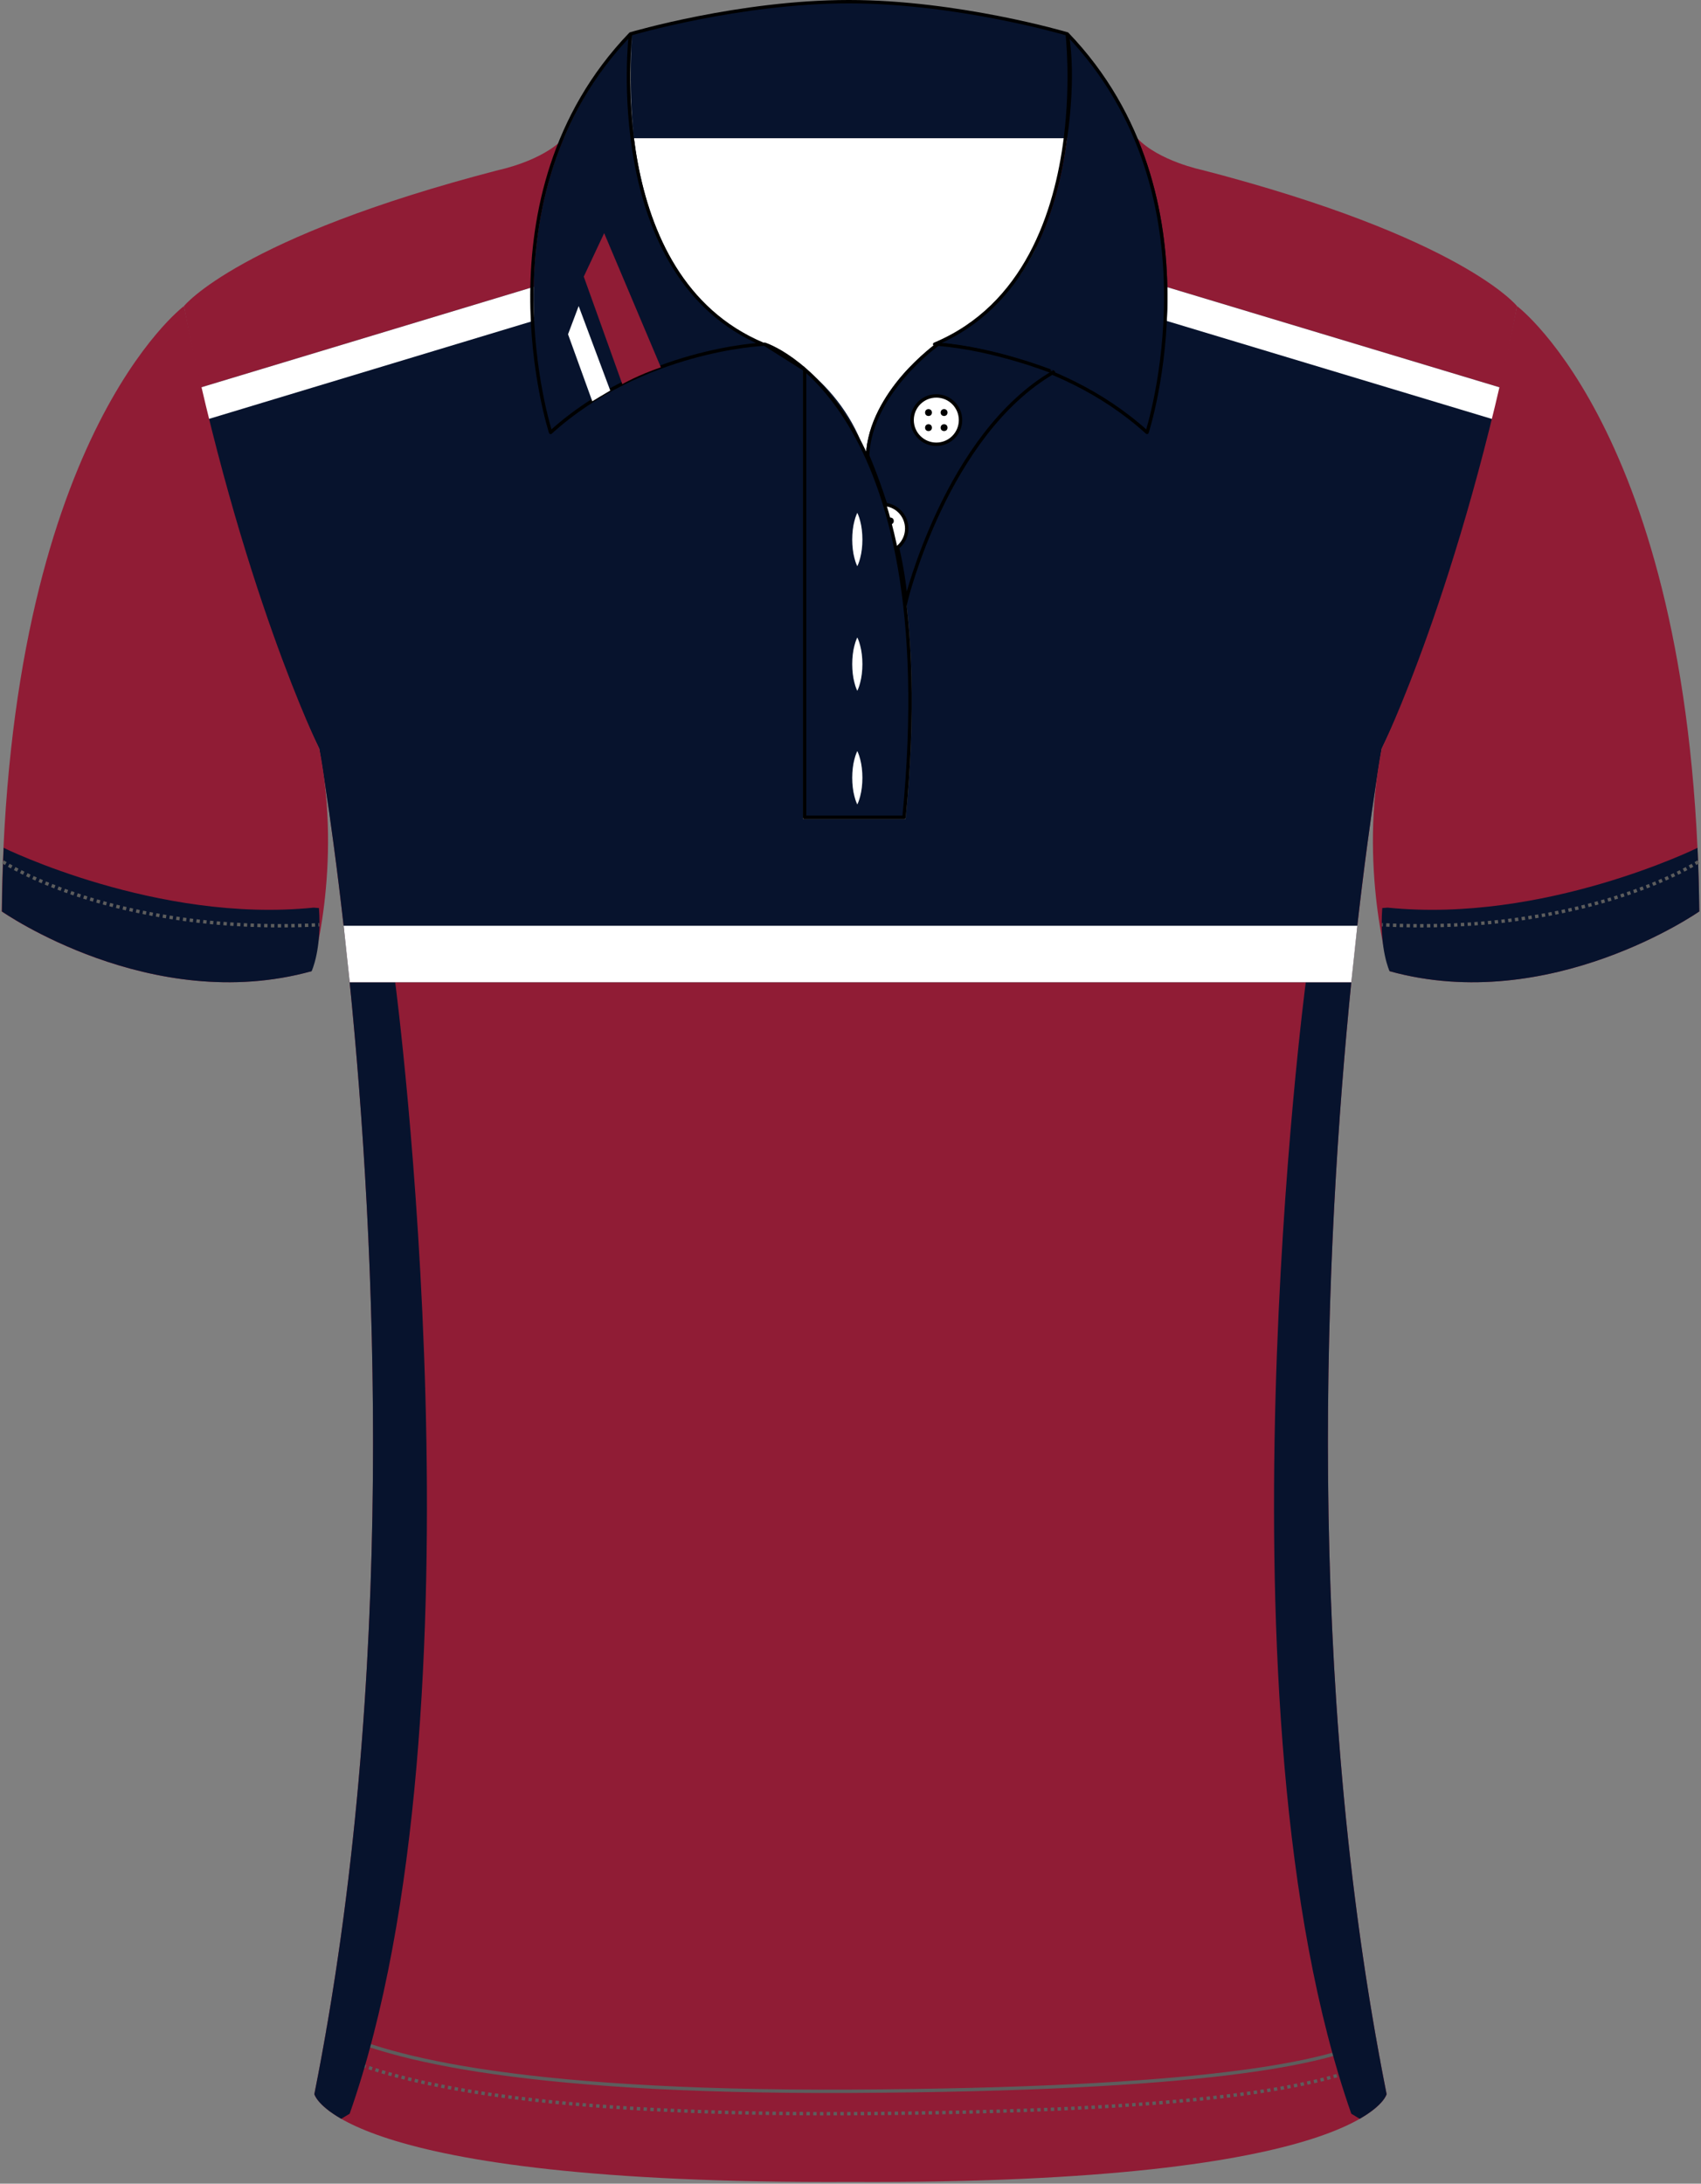 <?xml version="1.0" encoding="utf-8"?>
<!-- Generator: Adobe Illustrator 19.1.0, SVG Export Plug-In . SVG Version: 6.00 Build 0)  -->
<svg version="1.1" id="Layer_1" xmlns="http://www.w3.org/2000/svg" xmlns:xlink="http://www.w3.org/1999/xlink" x="0px" y="0px"
	 viewBox="0 0 501.01 643" style="enable-background:new 0 0 501.01 643;" xml:space="preserve">
<rect x="0" y="0" width="501.01" height="643" fill="#808080" stroke="none"/>
<style type="text/css">
	<![CDATA[
	@font-face{font-family:'codaheavy';src:url('/fonts/coda-heavy-webfont.woff') format('woff')}
	text{font-family:Impact,codaheavy,sans-serif}
	.Colour1.fill{fill:#901C35;}
	.Colour2.fill{fill:#07132D;}
	.Colour3.fill{fill:#FFFFFF;}
	.ArmTrim.fill{fill:#07132D;}
	.Collar.fill{fill:#07132D;}
	.st0{fill:none;stroke:#5D5D5D;stroke-miterlimit:10;}
	.st1{fill:none;stroke:#5D5D5D;stroke-miterlimit:10;stroke-dasharray:1,1;}
	.st2{fill:none;stroke:#000000;stroke-linecap:round;stroke-linejoin:round;}
	.st3{fill:none;stroke:#000000;stroke-miterlimit:10;}
	.st4{fill:#FFFFFF;stroke:#000000;stroke-miterlimit:10;}
	.st5{fill:#383838;}
	.st6{fill:#FFFFFF;}
	.st7{fill:none;stroke:#5D5D5D;stroke-miterlimit:10;stroke-dasharray:1;}
	]]>
</style>
<path class="Colour1 fill" d="M250.5,642.48c-151.65,0.75-157.91-25.84-157.91-25.84c38.04-190.74,1.45-396.2,1.45-396.2
	C67.46,165.77,54.18,90.13,54.18,90.13S70.32,69.9,146.9,50.06c0,0,12.76-2.62,19.14-9.36h168.92c6.38,6.74,19.14,9.36,19.14,9.36
	c76.58,19.85,92.72,40.07,92.72,40.07s-13.28,75.65-39.86,130.32c0,0-36.59,205.46,1.45,396.2
	C408.41,616.65,402.15,643.23,250.5,642.48"/>
<path class="Colour2 fill" d="M250.22,56.37L59.13,114.09c6.06,26.76,17.7,70.95,34.91,106.35c0,0,4.68,26.29,8.95,68.79h295.01
	c4.27-42.49,8.95-68.79,8.95-68.79c17.21-35.39,28.84-79.57,34.9-106.33L250.22,56.37z"/>
<path class="Colour3 fill" d="M250.22,56.37L59.13,114.09c0.66,2.92,1.39,6.03,2.18,9.33l188.9-57.07l189.47,57.09
	c0.79-3.3,1.52-6.41,2.18-9.33L250.22,56.37z"/>
<path class="st6" d="M186.71,40.69c0,0,3.29,48.94,40.84,61.65c0,0,20.38,9.05,27.53,31.78c0,0,0.04-17.63,20.7-32.76
	c0,0,30.65-7.7,38.52-60.67H186.71z"/>
<path class="Colour1 fill" d="M446.82,90.13c0,0,52.18,38.95,53.68,178.25c0,0-43.92,30.71-91.22,17.6c0,0-9.27-30.58-2.32-65.53
	C406.96,220.44,430.18,173.26,446.82,90.13z"/>
<path class="Colour1 fill" d="M54.18,90.13c0,0-52.18,38.95-53.68,178.25c0,0,43.92,30.71,91.22,17.6c0,0,9.27-30.58,2.32-65.53
	C94.04,220.44,70.82,173.26,54.18,90.13z"/>
<path class="ArmTrim fill" d="M407.13,267.38c-0.89,12.24,2.16,18.6,2.16,18.6c47.3,13.11,91.22-17.6,91.22-17.6
	c-0.07-6.45-0.25-12.69-0.52-18.72c0,0-45.27,22.28-91.25,17.6L407.13,267.38z"/>
<path class="ArmTrim fill" d="M93.94,267.38c0.89,12.24-2.16,18.6-2.16,18.6c-47.3,13.11-91.22-17.6-91.22-17.6
	c0.07-6.45,0.25-12.69,0.52-18.72c0,0,45.27,22.28,91.25,17.6L93.94,267.38z"/>
<path class="st0" d="M236.99,109.16v131.51h29.28c8.29-84.73-14.39-118.85-29.25-131.87L236.99,109.16z"/>
<path class="st0" d="M96.25,597c14.67,8.05,53.26,19.29,154.26,18.79c103.23-0.51,140.87-8.07,154.79-15.72"/>
<g>
	<g>
		<path class="st0" d="M96.25,603.6c0.14,0.08,0.29,0.16,0.44,0.24"/>
		<path class="st1" d="M97.57,604.3c15.61,7.99,54.83,18.57,152.94,18.09c103.77-0.51,141.26-8.15,155.01-15.84"/>
		<path class="st0" d="M405.95,606.3c0.15-0.08,0.29-0.17,0.43-0.25"/>
	</g>
</g>
<path class="Collar fill" d="M186.19,9.99c0,0-8.51,71.4,39.04,91.37c0,0-35.54,1.5-62.56,25.96C162.66,127.32,140.14,57.92,186.19,9.99z
	 M250.5,0.5c-32.28,0-64.31,9.49-64.31,9.49s-1.23,13.91,0.52,30.71H314.3c0,0,2.82-17.17,0.52-30.71
	C314.82,9.99,282.79,0.5,250.5,0.5 M314.82,9.99c0,0,8.51,71.4-39.04,91.37c0,0,35.54,1.5,62.56,25.96
	C338.34,127.32,360.86,57.92,314.82,9.99z"/>
<path class="st2" d="M314.33,9.99c0,0,1.63,13.64-0.52,30.67 M314.33,9.99c0,0-32.03-9.49-64.31-9.49S185.7,9.99,185.7,9.99
	 M313.81,40.65c0.14-0.87,2.75-17.49,0.52-30.67 M185.7,9.99c-46.05,47.93-23.52,117.34-23.52,117.34
	c27.03-24.47,62.56-25.96,62.56-25.96C177.19,81.39,185.7,9.99,185.7,9.99 M313.81,40.65c-2.76,21.93-11.76,49.47-38.52,60.71
	c0,0,35.54,1.5,62.56,25.96c0,0,22.52-69.4-23.52-117.34"/>
<path class="Collar fill" d="M275.78,101.36c0,0-19.87,14.1-20.7,32.76c0,0,9.77,22.26,11.29,42.87c0,0,11.9-49.05,43.44-67.39
	C309.81,109.6,292.61,102.67,275.78,101.36z"/>
<path class="st3" d="M276.24,101.36c0,0-19.87,14.1-20.7,32.76c0,0,9.77,22.26,11.29,42.87c0,0,11.9-49.05,43.44-67.39
	C310.28,109.6,293.07,102.67,276.24,101.36z"/>
<g>
	<ellipse class="st4" cx="275.78" cy="123.7" rx="7.13" ry="7.12"/>
	<g>
		<circle cx="273.48" cy="121.48" r="1.01"/>
		<circle cx="278.07" cy="121.48" r="1.01"/>
		<circle cx="273.48" cy="125.93" r="1.01"/>
		<circle cx="278.07" cy="125.93" r="1.01"/>
	</g>
</g>
<g>
	<ellipse class="st4" cx="259.94" cy="155.63" rx="7.13" ry="7.12"/>
	<g>
		<circle class="st5" cx="257.65" cy="153.41" r="1.01"/>
		<circle cx="262.24" cy="153.41" r="1.01"/>
		<circle class="st5" cx="257.65" cy="157.86" r="1.01"/>
		<circle class="st5" cx="262.24" cy="157.86" r="1.01"/>
	</g>
</g>
<path class="Collar fill" d="M225.23,101.36c0,0,53.05,16.48,41.04,139.31h-29.28V108.79"/>
<path class="st2" d="M225.23,101.36l11.76,7.43v131.88h29.28C278.28,117.84,225.23,101.36,225.23,101.36z"/>
<path class="st6" d="M252.51,151c0,0,0.5,0.98,0.86,2.46c0.4,1.47,0.64,3.44,0.64,5.41c0,1.97-0.24,3.93-0.64,5.41
	c-0.36,1.47-0.86,2.46-0.86,2.46s-0.51-0.98-0.86-2.46c-0.4-1.47-0.64-3.44-0.64-5.41c0-1.97,0.24-3.93,0.64-5.41
	C252.01,151.98,252.51,151,252.51,151z"/>
<path class="st6" d="M252.51,187.69c0,0,0.5,0.98,0.86,2.46c0.4,1.47,0.64,3.44,0.64,5.41c0,1.97-0.24,3.93-0.64,5.41
	c-0.36,1.47-0.86,2.46-0.86,2.46s-0.51-0.98-0.86-2.46c-0.4-1.47-0.64-3.44-0.64-5.41c0-1.97,0.24-3.93,0.64-5.41
	C252.01,188.68,252.51,187.69,252.51,187.69z"/>
<path class="st6" d="M252.51,221.15c0,0,0.5,0.98,0.86,2.46c0.4,1.47,0.64,3.44,0.64,5.41c0,1.97-0.24,3.93-0.64,5.41
	c-0.36,1.47-0.86,2.46-0.86,2.46s-0.51-0.98-0.86-2.46c-0.4-1.47-0.64-3.44-0.64-5.41c0-1.97,0.24-3.93,0.64-5.41
	C252.01,222.13,252.51,221.15,252.51,221.15z"/>
<g>
	<path class="st7" d="M0.86,253.77c0,0,32.62,21.54,93.18,18.54"/>
	<path class="st7" d="M500.22,253.77c0,0-32.62,21.54-93.18,18.54"/>
</g>
<path class="Colour1 fill" d="M194.65,108.16l-16.7-39.51l-6.01,12.8l11.35,31.66C183.3,113.11,188,110.41,194.65,108.16z"/>
<path class="Colour3 fill" d="M179.74,115l-9.3-24.88l-3.13,8.31l7.14,19.73C174.46,118.16,178.67,115.59,179.74,115z"/>
<path class="Colour2 fill" d="M398.01,289.23H384.6c0,0-28.23,214.66,13.41,333.17c0,0,0.92,0.56,2.48,1.5c7.17-4.11,7.92-7.26,7.92-7.26
	C383.98,494.13,390.34,365.55,398.01,289.23L398.01,289.23z"/>
<path class="Colour2 fill" d="M102.99,289.23h13.41c0,0,28.23,214.66-13.41,333.17c0,0-0.92,0.56-2.48,1.5
	c-7.17-4.11-7.92-7.26-7.92-7.26C117.02,494.13,110.66,365.55,102.99,289.23L102.99,289.23z"/>
<polygon class="Colour3 fill" points="103,289.23 398.01,289.23 399.79,272.6 101.22,272.6 "/>
</svg>
